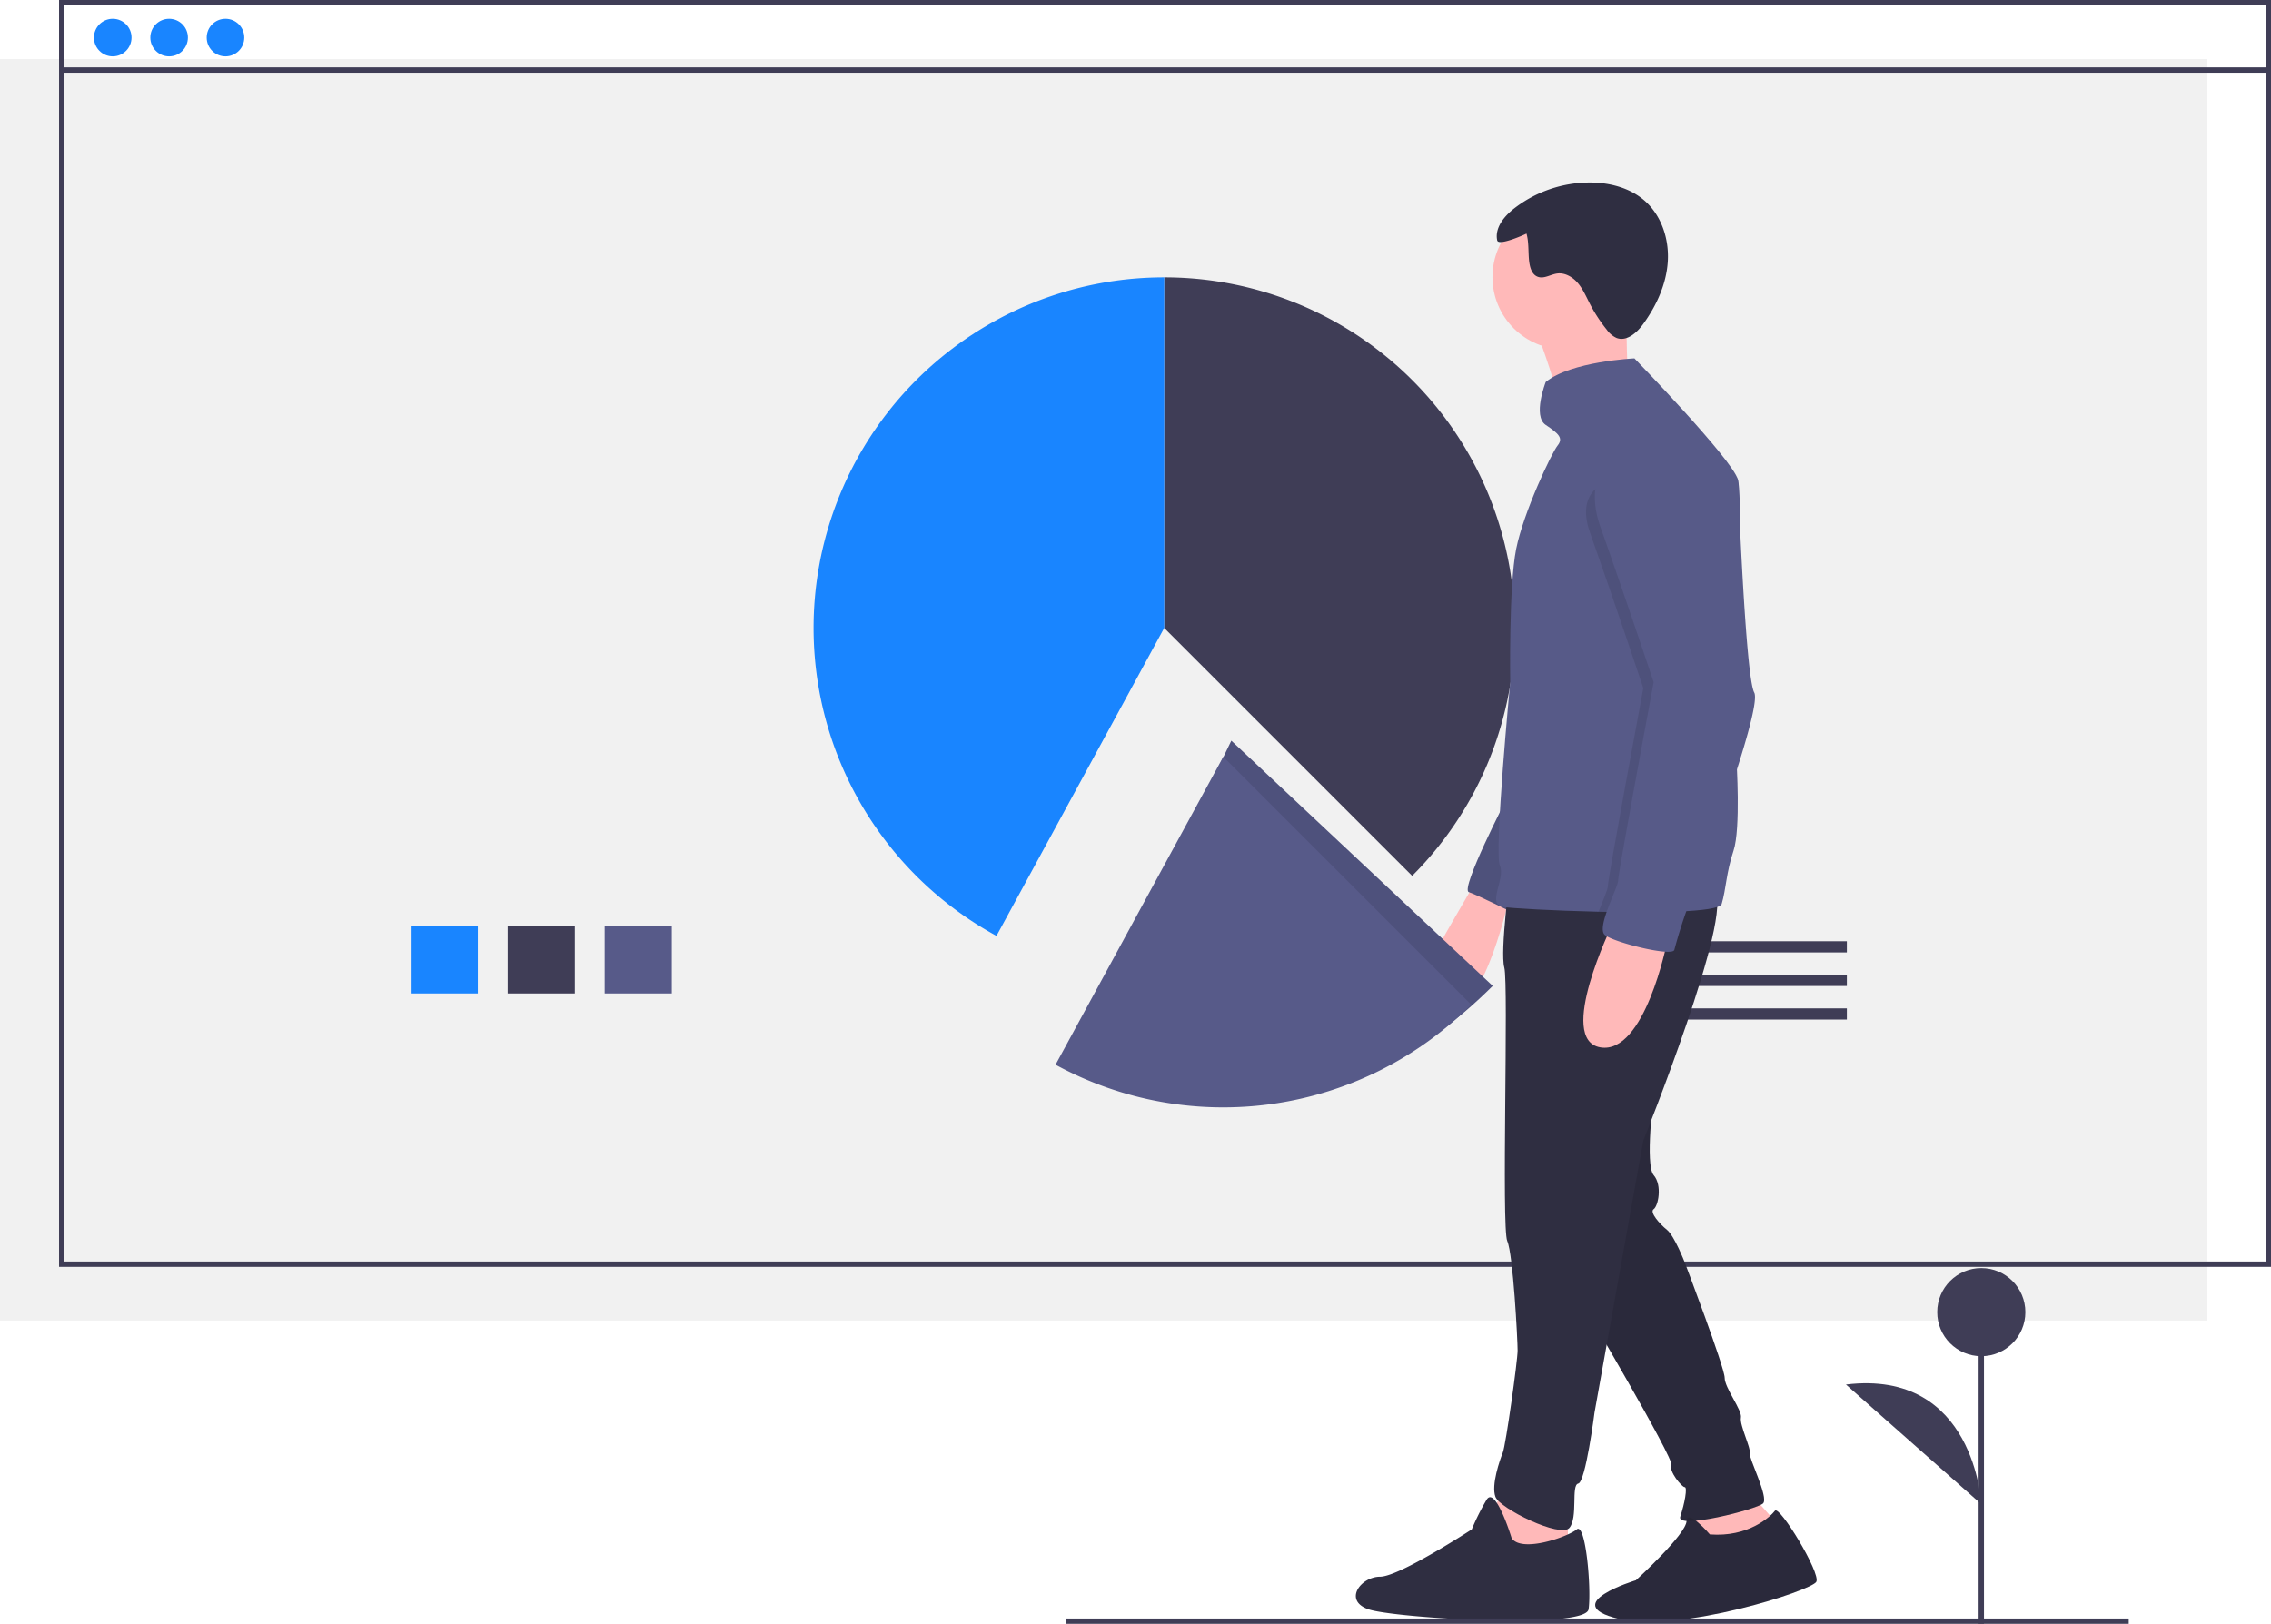 <svg id="a98b94c8-3ab5-4721-96c2-a749f3d38b5b" data-name="Layer 1" xmlns="http://www.w3.org/2000/svg" width="846" height="605" viewBox="0 0 846 605"><title>pie graph</title><rect y="22" width="822" height="470" fill="#f1f1f1"/><rect x="23" y="1" width="822" height="470" fill="none" stroke="#3f3d56" stroke-miterlimit="10" stroke-width="2"/><line x1="23" y1="26.087" x2="845" y2="26.087" fill="none" stroke="#3f3d56" stroke-miterlimit="10" stroke-width="2"/><circle cx="42" cy="14" r="7" fill="#1985ff"/><circle cx="63" cy="14" r="7" fill="#1985ff"/><circle cx="84" cy="14" r="7" fill="#1985ff"/><path d="M703.566,473.341a130.623,130.623,0,0,0-92.365-222.988V380.977Z" transform="translate(-177.5 -147.02)" fill="#3f3d56"/><path d="M611.201,250.353a130.639,130.639,0,0,0-62.488,245.355l62.488-114.732Z" transform="translate(-177.5 -147.02)" fill="#1985ff"/><rect x="153" y="345.126" width="25.013" height="25.013" fill="#1985ff"/><rect x="189.13" y="345.126" width="25.013" height="25.013" fill="#3f3d56"/><rect x="225.26" y="345.126" width="25.013" height="25.013" fill="#575a89"/><rect x="585.169" y="350.684" width="102.831" height="4.169" fill="#3f3d56"/><rect x="585.169" y="363.191" width="102.831" height="4.169" fill="#3f3d56"/><rect x="585.169" y="375.697" width="102.831" height="4.169" fill="#3f3d56"/><polygon points="630.349 561.222 632.002 574.994 641.367 579.401 651.833 576.096 658.994 579.401 661.198 566.731 648.528 552.408 630.349 561.222" fill="#ffb9b9"/><path d="M814.46,718.709s-8.541-9.957-8.677-4.978-18.866,22.055-18.866,22.055-29.196,8.814-6.61,14.323,72.164-10.467,73.816-13.772-13.772-28.645-15.424-26.442S828.782,719.81,814.46,718.709Z" transform="translate(-177.5 -147.02)" fill="#2f2e41"/><path d="M793.527,555.101s-3.305,25.891,0,29.747,1.653,11.568,0,12.67,2.203,5.509,4.958,7.712,6.61,12.119,6.61,12.119,14.873,39.112,14.873,42.968,6.61,12.119,6.06,14.873,3.856,11.568,3.305,13.221,7.161,16.526,4.958,18.73-32.501,9.916-30.849,4.958,2.754-11.017,1.653-11.017-6.06-6.06-4.958-8.263-33.052-60.045-33.052-60.045Z" transform="translate(-177.5 -147.02)" fill="#2f2e41"/><path d="M814.46,718.709s-8.541-9.957-8.677-4.978-18.866,22.055-18.866,22.055-29.196,8.814-6.61,14.323,72.164-10.467,73.816-13.772-13.772-28.645-15.424-26.442S828.782,719.81,814.46,718.709Z" transform="translate(-177.5 -147.02)" opacity="0.1"/><path d="M793.527,555.101s-3.305,25.891,0,29.747,1.653,11.568,0,12.67,2.203,5.509,4.958,7.712,6.61,12.119,6.61,12.119,14.873,39.112,14.873,42.968,6.61,12.119,6.06,14.873,3.856,11.568,3.305,13.221,7.161,16.526,4.958,18.73-32.501,9.916-30.849,4.958,2.754-11.017,1.653-11.017-6.06-6.06-4.958-8.263-33.052-60.045-33.052-60.045Z" transform="translate(-177.5 -147.02)" opacity="0.1"/><polygon points="559.838 554.384 553.778 569.808 556.533 591.292 574.161 590.19 584.076 581.376 584.076 562.647 559.838 554.384" fill="#ffb9b9"/><path d="M740.643,720.133s-6.06-19.831-9.365-14.323a87.161,87.161,0,0,0-5.509,11.017s-26.993,17.628-34.154,17.628-13.772,8.814-4.407,12.119,80.978,7.712,82.079,0-1.102-32.501-4.407-29.747S744.499,725.642,740.643,720.133Z" transform="translate(-177.5 -147.02)" fill="#2f2e41"/><path d="M726.871,476.098s-11.568,19.831-12.67,22.035-7.161,16.526,4.407,22.035,21.484-40.213,21.484-40.213Z" transform="translate(-177.5 -147.02)" fill="#ffb9b9"/><path d="M738.991,444.148s-17.628,34.154-14.323,35.256,16.526,7.712,16.526,7.712l6.06-34.705Z" transform="translate(-177.5 -147.02)" fill="#575a88"/><path d="M738.991,444.148s-17.628,34.154-14.323,35.256,16.526,7.712,16.526,7.712l6.06-34.705Z" transform="translate(-177.5 -147.02)" opacity="0.1"/><path d="M740.092,472.793s-3.856,28.645-2.203,34.705-1.102,96.953,1.102,101.911,3.856,36.908,3.856,40.764-4.407,35.256-5.509,38.01-4.407,12.119-2.754,16.526S758.822,720.133,762.127,716.277s.551-15.975,3.305-16.526,6.06-26.442,6.06-26.442l18.179-101.36s34.154-84.834,26.442-93.097S740.092,472.793,740.092,472.793Z" transform="translate(-177.5 -147.02)" fill="#2f2e41"/><circle cx="582.974" cy="103.222" r="26.993" fill="#ffb9b9"/><path d="M750.559,272.277s8.814,23.136,7.712,28.094,25.891-8.814,25.891-8.814-1.653-26.993,0-34.154S750.559,272.277,750.559,272.277Z" transform="translate(-177.5 -147.02)" fill="#ffb9b9"/><path d="M824.573,423c-.121,4.622-.198,7.376-.198,7.376s1.653,25.34-1.102,33.603-2.754,14.323-4.407,19.831c-.485,1.603-7.079,2.462-16.339,2.842-8.494.347-19.231.297-29.538.061-17.066-.397-32.975-1.311-35.652-1.801-6.06-1.102,1.102-10.466-1.102-15.424S740.092,401.18,740.092,401.18s-.551-35.806,2.203-49.578,13.221-35.806,15.424-38.561.551-4.407-4.407-7.712,0-15.975,0-15.975c9.365-7.712,33.052-8.814,33.052-8.814s36.357,37.459,38.561,45.171c1.333,4.66.854,41.888.27,70.632C824.97,407.157,824.733,416.775,824.573,423Z" transform="translate(-177.5 -147.02)" fill="#575a88"/><path d="M778.102,491.523s-20.933,42.968-4.407,45.722,24.789-39.112,24.789-39.112Z" transform="translate(-177.5 -147.02)" fill="#ffb9b9"/><path d="M735.235,236.56c-.955-4.63,2.584-8.957,6.31-11.865a46.112,46.112,0,0,1,28.369-9.674c7.224.039,14.68,1.95,20.14,6.681,6.369,5.517,9.274,14.365,8.739,22.775s-4.192,16.385-9.125,23.216c-2.368,3.279-6.17,6.673-9.953,5.244a9.251,9.251,0,0,1-3.682-3.11,57.103,57.103,0,0,1-6.311-9.699c-1.354-2.631-2.527-5.404-4.446-7.657s-4.803-3.947-7.735-3.542c-2.421.334-4.797,2.039-7.106,1.238-2.569-.891-3.19-4.176-3.395-6.888-.224-2.972-.065-6.415-.891-9.226C745.248,234.534,735.679,238.778,735.235,236.56Z" transform="translate(-177.5 -147.02)" fill="#2f2e41"/><path d="M824.573,423c-6.17,22.25-20.321,59.747-21.131,61.361-.204.413-.523,1.223-.914,2.292-8.494.347-19.231.297-29.538.061,1.598-4.176,3.459-8.208,3.459-9.513,0-2.754,13.221-73.816,13.221-73.816S779.204,371.984,769.839,345.542s27.819-21.208,27.819-21.208C817.489,319.376,821.07,327.914,821.07,327.914s1.746,46.438,4.126,68.429c.612,5.635,1.262,9.662,1.934,10.896C828.011,408.854,826.821,414.924,824.573,423Z" transform="translate(-177.5 -147.02)" opacity="0.1"/><path d="M789.67,306.431s-25.34,10.466-15.975,36.908S793.527,401.18,793.527,401.18,780.306,472.242,780.306,474.996s-8.263,17.628-4.958,20.382,25.34,8.263,25.891,5.509a186.304,186.304,0,0,1,6.06-18.73c1.102-2.203,26.993-71.062,23.687-77.122s-6.06-79.325-6.06-79.325S809.502,301.473,789.67,306.431Z" transform="translate(-177.5 -147.02)" fill="#575a88"/><path d="M733.566,514.341,636.201,422.977l-57.488,118.732a130.035,130.035,0,0,0,62.488,15.891C677.272,557.6,709.928,537.98,733.566,514.341Z" transform="translate(-177.5 -147.02)" fill="#575a89"/><path d="M733.566,514.341,636.201,422.977l-57.488,118.732a130.035,130.035,0,0,0,62.488,15.891C677.272,557.6,709.928,537.98,733.566,514.341Z" transform="translate(-177.5 -147.02)" opacity="0.1"/><path d="M725.566,521.341,633.201,428.977l-62.488,114.732A130.692,130.692,0,0,0,725.566,521.341Z" transform="translate(-177.5 -147.02)" fill="#575a89"/><line x1="397" y1="604" x2="793" y2="604" fill="none" stroke="#3f3d56" stroke-miterlimit="10" stroke-width="2"/><line x1="738.082" y1="604.96" x2="738.082" y2="488.867" fill="#3f3d56" stroke="#3f3d56" stroke-miterlimit="10" stroke-width="2"/><circle cx="738.082" cy="488.867" r="16.417" fill="#3f3d56"/><path d="M915.582,707.437s-2.345-50.443-50.424-44.58" transform="translate(-177.5 -147.02)" fill="#3f3d56"/></svg>
